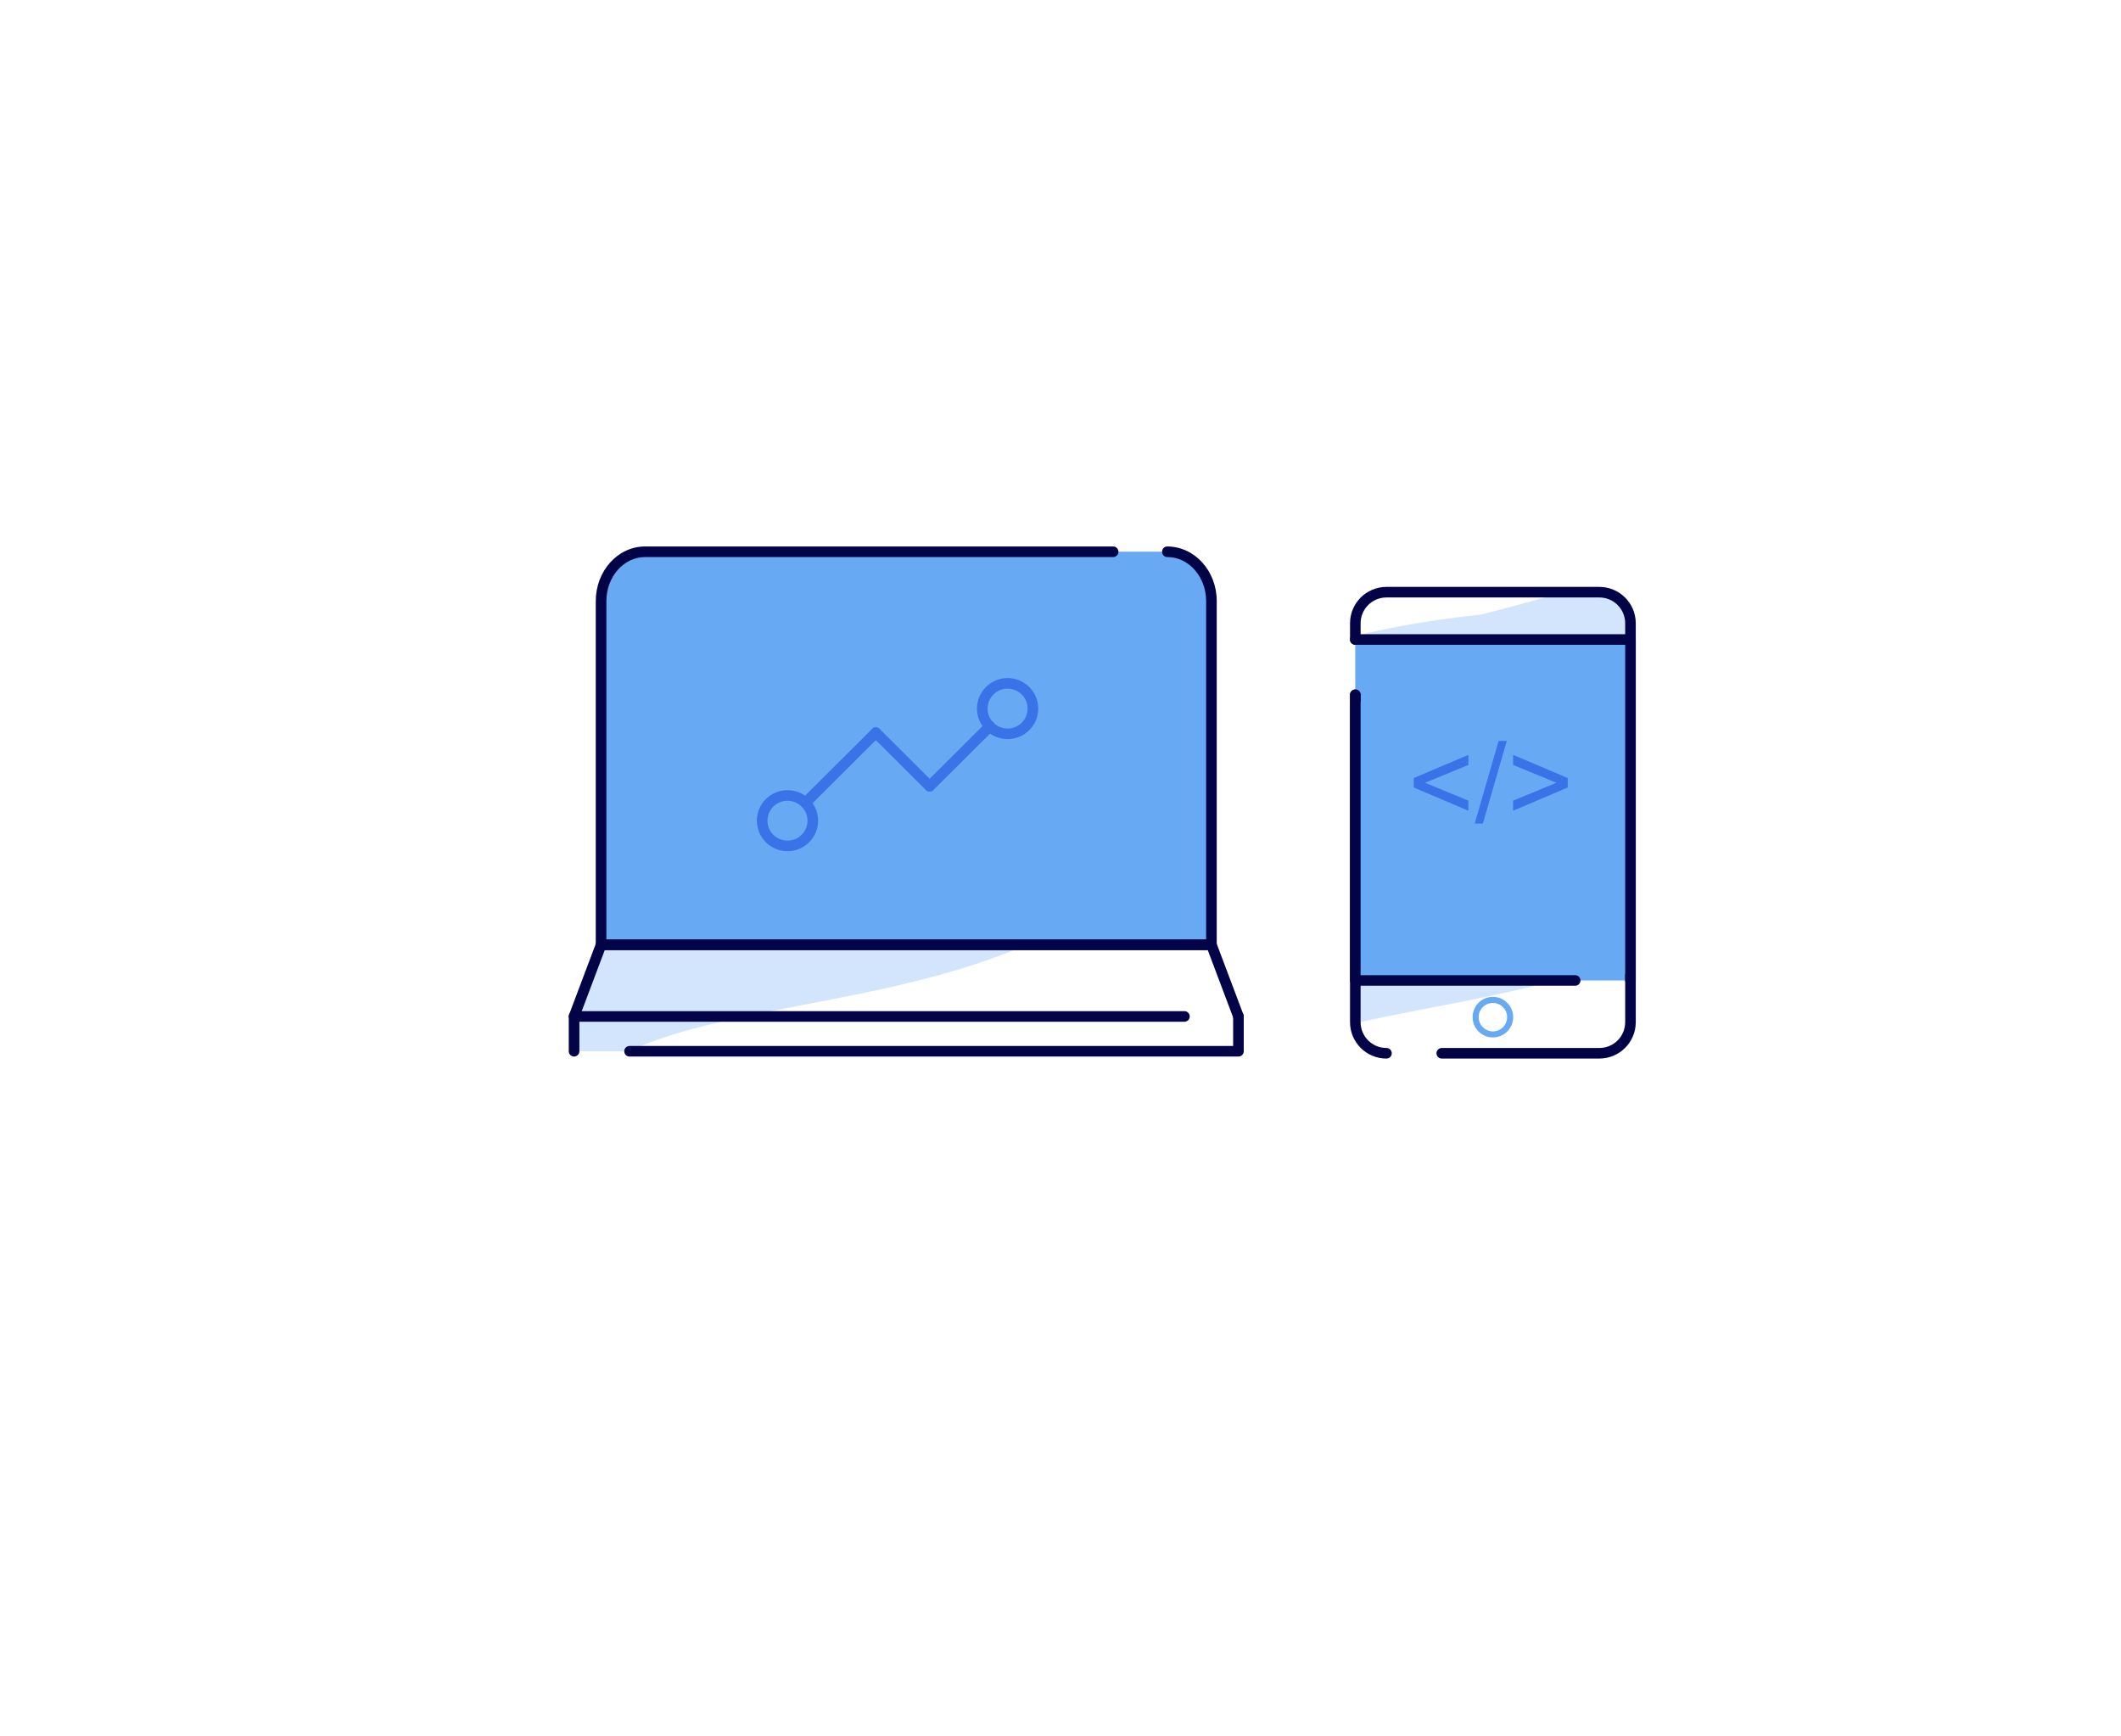 <?xml version="1.0" encoding="utf-8"?>
<!-- Generator: Adobe Illustrator 16.0.0, SVG Export Plug-In . SVG Version: 6.00 Build 0)  -->
<!DOCTYPE svg PUBLIC "-//W3C//DTD SVG 1.0//EN" "http://www.w3.org/TR/2001/REC-SVG-20010904/DTD/svg10.dtd">
<svg version="1.0" id="Layer_1" xmlns="http://www.w3.org/2000/svg" xmlns:xlink="http://www.w3.org/1999/xlink" x="0px" y="0px"
	 width="700px" height="573px" viewBox="0 0 700 573" enable-background="new 0 0 700 573" xml:space="preserve">
<title>6D715491-6814-4CAE-B4E2-847EDC90C945</title>
<desc>Created with sketchtool.</desc>
<g id="Images_x2F_img_x5F_hero_x5F_home">
	<g id="_x2D_g-Fondo">
		<g id="Ilustraciones" transform="translate(187, 180)">
			<g id="Group-2">
				<path id="Fill-4" fill="#67A9F3" fill-opacity="0.3" d="M206.279,4.775v81.539c-31.779,52.558-97.388,58.578-147.423,69.118
					c-13.366,2.824-25.629,5.967-35.843,10.399c-0.808,0.347-1.598,0.713-2.367,1.081H2.461v-11.48l8.916-23.646V34.178
					c14.068-9.197,39.349-18.409,84.64-23.277c0,0,16.552-4.205,32.215-8.813h70.06C201.255,2.088,203.984,3.083,206.279,4.775"/>
				<path id="Fill-30" fill="#67A9F3" d="M198.365,2.083h-0.077c8.021,0,14.525,7.293,14.525,16.287v113.415H11.374V18.37
					c0-8.994,6.491-16.287,14.51-16.287h154.486"/>
				<path id="Stroke-32" fill="#030448" d="M198.288,3.828c-2.336,0-2.336-3.49,0-3.49c1.066,0.022,1.829,0.795,1.829,1.745
					c0,0.964-0.785,1.745-1.752,1.745l-0.077-3.49c9.101,0.071,16.277,8.161,16.277,18.032v113.415c0,0.964-0.784,1.745-1.752,1.745
					H11.374c-0.967,0-1.752-0.781-1.752-1.745V18.37c0-9.916,7.228-18.032,16.262-18.032h154.486c0.968,0,1.752,0.781,1.752,1.745
					s-0.784,1.745-1.752,1.745H25.883c-6.999,0-12.758,6.466-12.758,14.542v111.669h197.936V18.37
					C211.062,10.297,205.291,3.828,198.288,3.828z"/>
				<path id="Stroke-34" fill="#030448" d="M203.899,153.679c0.968,0,1.752,0.781,1.752,1.745s-0.784,1.745-1.752,1.745H2.461
					c-1.223,0-2.07-1.218-1.64-2.358l8.912-23.64c0.257-0.681,0.91-1.132,1.64-1.132h201.44c0.729,0,1.384,0.451,1.64,1.132
					l8.912,23.64c0.341,0.902-0.118,1.908-1.024,2.247c-0.905,0.339-1.915-0.118-2.256-1.021l-8.485-22.508H12.587l-7.597,20.149
					H203.899z"/>
				<path id="Stroke-36" fill="#030448" d="M219.974,155.424c0-0.964,0.784-1.745,1.752-1.745s1.752,0.781,1.752,1.745v11.494
					c0,0.963-0.784,1.744-1.752,1.744H20.775c-0.968,0-1.752-0.781-1.752-1.744c0-0.964,0.784-1.745,1.752-1.745h199.199V155.424z"
					/>
				<path id="Stroke-38" fill="#3973E7" d="M79.503,90.824c0-3.634-2.958-6.58-6.607-6.58c-3.647,0-6.604,2.946-6.604,6.58
					c0,3.634,2.958,6.58,6.604,6.58C76.545,97.403,79.503,94.458,79.503,90.824z M83.007,90.824c0,5.561-4.527,10.07-10.111,10.07
					c-5.583,0-10.108-4.509-10.108-10.07c0-5.562,4.526-10.07,10.108-10.07C78.48,80.754,83.007,85.262,83.007,90.824z"/>
				<path id="Stroke-40" fill="#3973E7" d="M152.147,53.836c0-3.634-2.958-6.58-6.606-6.58c-3.646,0-6.605,2.947-6.605,6.58
					c0,3.633,2.958,6.579,6.605,6.579C149.19,60.415,152.147,57.47,152.147,53.836z M155.651,53.836
					c0,5.562-4.526,10.068-10.11,10.068c-5.582,0-10.109-4.508-10.109-10.068s4.527-10.07,10.109-10.07
					C151.125,43.767,155.651,48.275,155.651,53.836z"/>
				<path id="Stroke-42" fill="#3973E7" d="M80.042,86.175c-0.684,0.681-1.793,0.681-2.478,0c-0.685-0.682-0.685-1.787,0-2.468
					l23.255-23.162c0.684-0.682,1.793-0.682,2.478,0c0.685,0.681,0.685,1.786,0,2.467L80.042,86.175z"/>
				<path id="Stroke-44" fill="#3973E7" d="M100.82,63.013c-0.684-0.681-0.685-1.786,0-2.468c0.684-0.681,1.793-0.682,2.478,0
					l17.756,17.683c0.684,0.682,0.684,1.786,0,2.468s-1.793,0.682-2.478,0L100.82,63.013z"/>
				<path id="Stroke-46" fill="#3973E7" d="M121.052,80.695c-0.684,0.681-1.793,0.681-2.478,0c-0.684-0.681-0.684-1.786,0-2.467
					l19.877-19.796c0.685-0.682,1.794-0.682,2.478,0s0.684,1.786,0,2.468L121.052,80.695z"/>
				<path id="Stroke-48" fill="#030448" d="M0.71,155.424c0-0.964,0.785-1.745,1.752-1.745c0.968,0,1.752,0.781,1.752,1.745v11.494
					c0,0.963-0.784,1.744-1.752,1.744c-0.967,0-1.752-0.781-1.752-1.744V155.424z"/>
			</g>
			<g id="Group" transform="translate(258, 13)">
				<path id="Fill-1" fill="#67A9F3" fill-opacity="0.3" d="M93.111,14.095v108.016c-29.48,12.351-63.29,16.169-90.676,22.538
					c-0.088-0.557-0.14-1.151-0.14-1.744V16.852c11.275-2.826,24.995-5.268,41.646-7.065c0,0,13.439-3.419,27.002-7.362h10.49
					C87.875,2.425,93.111,7.641,93.111,14.095"/>
				<polygon id="Fill-14" fill="#67A9F3" points="2.299,36.271 2.299,130.549 93.109,130.549 93.109,18.036 2.299,18.036 				"/>
				<path id="Stroke-15" fill="#030448" d="M4.044,18.036c0,0.963-0.781,1.745-1.745,1.745s-1.746-0.781-1.746-1.745v-5.352
					c0-6.641,5.381-12.009,12.03-12.009h70.242c6.649,0,12.029,5.368,12.029,12.009v131.634c0,6.641-5.381,12.008-12.029,12.008
					H30.828c-0.964,0-1.745-0.781-1.745-1.745c0-0.963,0.781-1.744,1.745-1.744h51.997c4.723,0,8.539-3.807,8.539-8.519V12.684
					c0-4.713-3.816-8.52-8.539-8.52H12.583c-4.723,0-8.539,3.807-8.539,8.52V18.036z"/>
				<path id="Stroke-17" fill="#030448" d="M0.553,36.271c0-0.963,0.782-1.745,1.746-1.745s1.745,0.781,1.745,1.745v108.048
					c0,4.711,3.816,8.518,8.539,8.518c0.964,0,1.745,0.781,1.745,1.744c0,0.964-0.781,1.745-1.745,1.745
					c-6.649,0-12.03-5.367-12.03-12.007V36.271z"/>
				<polyline id="Fill-19" fill="#67A9F3" points="2.299,18.036 93.109,18.036 93.109,130.549 				"/>
				<path id="Stroke-21" fill="#030448" d="M91.364,19.78H2.299c-0.964,0-1.746-0.781-1.746-1.745s0.782-1.745,1.746-1.745h90.811
					c0.964,0,1.745,0.781,1.745,1.745v112.513c0,0.964-0.781,1.744-1.745,1.744s-1.745-0.78-1.745-1.744V19.78z"/>
				<polyline id="Fill-23" fill="#67A9F3" points="2.299,36.271 2.299,130.549 74.864,130.549 				"/>
				<path id="Stroke-25" fill="#030448" d="M4.044,128.805h70.82c0.964,0,1.745,0.781,1.745,1.744c0,0.964-0.781,1.744-1.745,1.744
					H2.299c-0.964,0-1.746-0.78-1.746-1.744V36.271c0-0.963,0.782-1.745,1.746-1.745s1.745,0.781,1.745,1.745V128.805z"/>
				<path id="Stroke-27" fill="none" stroke="#67A9F3" stroke-width="2" stroke-linecap="round" stroke-linejoin="round" d="
					M53.399,142.661c0,3.144-2.55,5.692-5.695,5.692c-3.144,0-5.694-2.549-5.694-5.692s2.551-5.692,5.694-5.692
					C50.85,136.969,53.399,139.518,53.399,142.661z"/>
				<path id="_x3C__x2F__x3E_" fill="#3973E7" d="M39.609,74.528l-18.023-7.651v-3.12l18.023-7.651v3.324l-14.307,5.887
					l14.307,5.887V74.528z M52.282,51.52l-7.879,27.224h-2.694l7.879-27.224H52.282z M72.405,66.877l-18.023,7.651v-3.324
					l14.307-5.887L54.382,59.43v-3.324l18.023,7.651V66.877z"/>
			</g>
		</g>
	</g>
</g>
</svg>
